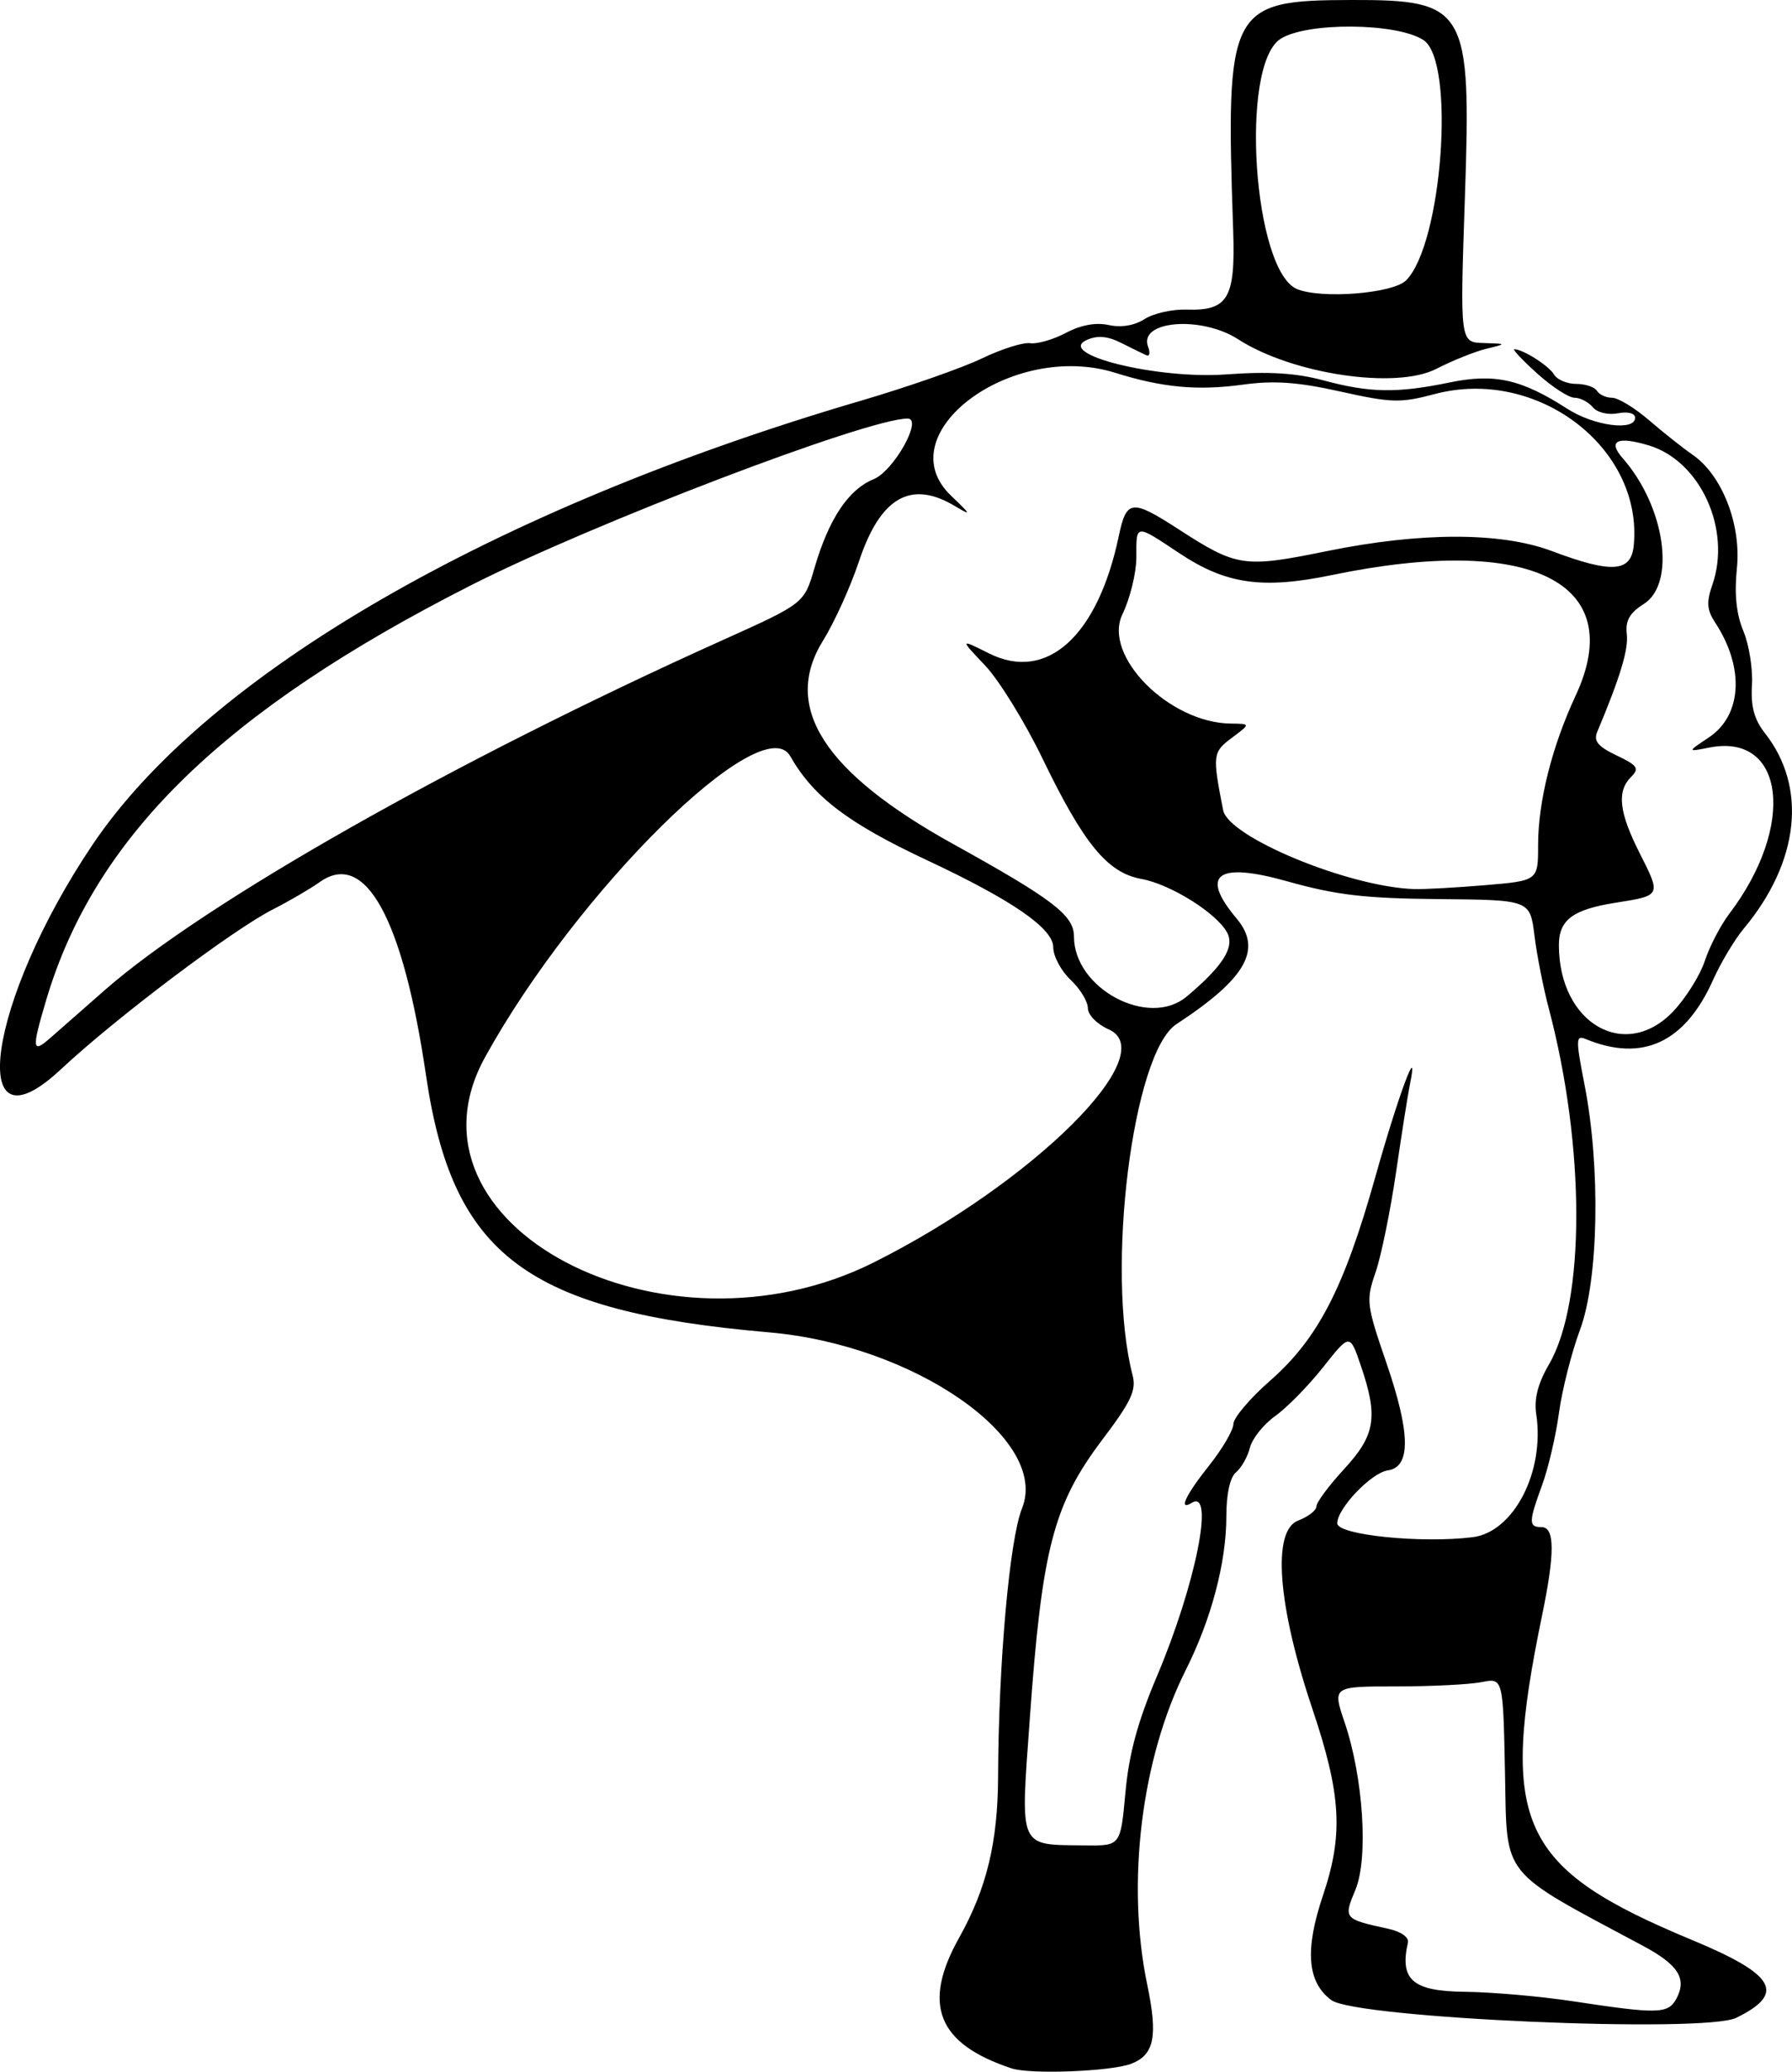 <?xml version="1.0" encoding="UTF-8" standalone="no"?>
<!-- Created with Inkscape (http://www.inkscape.org/) -->

<svg
   width="68.449mm"
   height="79.115mm"
   viewBox="0 0 68.449 79.115"
   version="1.1"
   id="svg5"
   xml:space="preserve"
   xmlns:inkscape="http://www.inkscape.org/namespaces/inkscape"
   xmlns:sodipodi="http://sodipodi.sourceforge.net/DTD/sodipodi-0.dtd"
   xmlns="http://www.w3.org/2000/svg"
   xmlns:svg="http://www.w3.org/2000/svg"><sodipodi:namedview
     id="namedview7"
     pagecolor="#ffffff"
     bordercolor="#000000"
     borderopacity="0.25"
     inkscape:showpageshadow="2"
     inkscape:pageopacity="0.0"
     inkscape:pagecheckerboard="0"
     inkscape:deskcolor="#d1d1d1"
     inkscape:document-units="mm"
     showgrid="false" /><defs
     id="defs2" /><g
     inkscape:label="Capa 1"
     inkscape:groupmode="layer"
     id="layer1"
     transform="translate(-53.64,-160.315)"><path
       style="fill:#000000;stroke-width:0.265"
       d="m 92.282,239.304 c -2.829,-0.932 -3.435,-2.437 -2.009,-4.984 1.055,-1.885 1.481,-3.646 1.491,-6.163 0.017,-4.342 0.438,-9.057 0.914,-10.24 1.06,-2.637 -4.116,-6.24 -9.655,-6.72 -9.259,-0.804 -12.099,-2.928 -13.109,-9.806 -0.88,-5.993 -2.317,-8.619 -4.048,-7.399 -0.386,0.272 -1.192,0.742 -1.79,1.045 -1.533,0.775 -6.017,4.156 -8.11,6.114 -3.66,3.424 -2.81,-2.602 1.21,-8.579 4.391,-6.529 15.301,-12.832 29.342,-16.952 1.788,-0.525 3.867,-1.251 4.619,-1.613 0.752,-0.362 1.585,-0.626 1.852,-0.586 0.267,0.04 0.881,-0.137 1.364,-0.393 0.571,-0.303 1.145,-0.408 1.637,-0.3 0.477,0.105 0.984,0.02 1.37,-0.228 0.337,-0.217 1.061,-0.38 1.609,-0.362 1.581,0.052 1.865,-0.432 1.775,-3.027 -0.296,-8.501 -0.15,-8.785 4.505,-8.796 4.41,-0.01 4.594,0.308 4.346,7.535 -0.189,5.538 -0.189,5.538 0.709,5.565 0.898,0.027 0.898,0.027 0.104,0.221 -0.437,0.107 -1.295,0.452 -1.908,0.767 -1.542,0.792 -5.496,0.202 -7.565,-1.13 -1.419,-0.913 -3.824,-0.712 -3.44,0.288 0.09,0.236 0.056,0.379 -0.076,0.318 -0.132,-0.061 -0.567,-0.274 -0.966,-0.474 -0.511,-0.256 -0.895,-0.288 -1.299,-0.108 -1.216,0.543 2.688,1.509 5.319,1.317 1.623,-0.119 2.673,-0.054 3.717,0.227 1.772,0.478 2.807,0.496 4.813,0.082 1.727,-0.357 2.742,-0.13 4.508,1.006 1.018,0.655 2.585,0.861 2.585,0.339 0,-0.172 -0.275,-0.243 -0.66,-0.169 -0.375,0.072 -0.789,-0.029 -0.958,-0.234 -0.164,-0.198 -0.478,-0.36 -0.697,-0.36 -0.219,0 -0.86,-0.417 -1.424,-0.926 -0.564,-0.509 -0.957,-0.926 -0.875,-0.926 0.331,0 1.319,0.628 1.518,0.965 0.116,0.197 0.496,0.358 0.844,0.358 0.348,0 0.706,0.119 0.796,0.265 0.09,0.146 0.35,0.265 0.579,0.265 0.228,0 0.864,0.387 1.413,0.86 0.549,0.473 1.295,1.064 1.658,1.314 1.13,0.778 1.867,2.667 1.694,4.342 -0.101,0.983 -0.022,1.746 0.248,2.393 0.218,0.522 0.366,1.452 0.328,2.066 -0.05,0.813 0.085,1.311 0.496,1.834 1.624,2.065 1.315,4.915 -0.81,7.463 -0.35,0.42 -0.876,1.299 -1.169,1.954 -1.074,2.402 -2.697,3.157 -4.863,2.265 -0.387,-0.16 -0.391,-0.005 -0.047,1.757 0.614,3.14 0.535,7.434 -0.174,9.34 -0.324,0.873 -0.687,2.302 -0.805,3.175 -0.118,0.873 -0.406,2.108 -0.639,2.745 -0.524,1.43 -0.527,1.62 -0.027,1.62 0.508,0 0.514,0.985 0.024,3.356 -1.654,7.989 -0.878,9.668 5.736,12.416 3.177,1.32 3.581,2.034 1.678,2.967 -1.226,0.601 -14.531,0.02 -15.468,-0.676 -0.922,-0.686 -1.02,-1.916 -0.318,-3.999 0.785,-2.329 0.698,-3.843 -0.408,-7.133 -1.328,-3.95 -1.543,-6.801 -0.541,-7.181 0.384,-0.146 0.699,-0.39 0.699,-0.543 0,-0.152 0.476,-0.794 1.058,-1.425 1.195,-1.296 1.307,-1.986 0.638,-3.947 -0.42,-1.232 -0.42,-1.232 -1.437,0.054 -0.559,0.707 -1.382,1.546 -1.828,1.864 -0.446,0.318 -0.883,0.863 -0.971,1.211 -0.087,0.348 -0.326,0.772 -0.53,0.941 -0.231,0.191 -0.371,0.825 -0.371,1.675 0,1.765 -0.571,3.931 -1.551,5.88 -1.696,3.374 -2.279,8.139 -1.471,12.014 0.412,1.974 0.27,2.678 -0.608,3.019 -0.76,0.295 -3.853,0.416 -4.573,0.178 z m 25.391,-2.661 c 0.41,-0.767 0.074,-1.297 -1.28,-2.021 -5.495,-2.938 -5.185,-2.552 -5.266,-6.571 -0.074,-3.661 -0.074,-3.661 -0.893,-3.498 -0.451,0.09 -1.917,0.164 -3.259,0.164 -2.44,0 -2.44,0 -1.974,1.375 0.715,2.111 0.913,5.193 0.411,6.394 -0.459,1.099 -0.445,1.116 1.253,1.486 0.487,0.106 0.799,0.325 0.753,0.528 -0.323,1.418 0.18,1.857 2.15,1.878 1.043,0.011 2.909,0.174 4.146,0.362 3.262,0.496 3.645,0.487 3.958,-0.098 z m -21.045,-7.874 c 0.133,-1.469 0.467,-2.701 1.2,-4.432 1.481,-3.494 2.222,-7.18 1.334,-6.631 -0.526,0.325 -0.241,-0.288 0.664,-1.426 0.508,-0.639 0.925,-1.353 0.927,-1.587 0.002,-0.234 0.633,-0.978 1.402,-1.652 1.825,-1.6 2.823,-3.53 4.01,-7.752 0.882,-3.138 1.689,-5.309 1.334,-3.589 -0.075,0.364 -0.315,1.879 -0.532,3.368 -0.218,1.489 -0.57,3.213 -0.784,3.833 -0.371,1.076 -0.352,1.23 0.412,3.457 0.926,2.698 0.942,3.984 0.05,4.111 -0.627,0.089 -1.927,1.452 -1.927,2.019 0,0.446 3.213,0.775 5.175,0.53 1.566,-0.196 2.758,-2.501 2.427,-4.692 -0.089,-0.59 0.061,-1.177 0.491,-1.916 1.389,-2.389 1.383,-8.317 -0.013,-13.588 -0.208,-0.783 -0.454,-2.036 -0.547,-2.783 -0.17,-1.358 -0.17,-1.358 -3.653,-1.389 -2.825,-0.025 -3.917,-0.153 -5.781,-0.677 -2.686,-0.756 -3.359,-0.266 -1.945,1.415 0.997,1.185 0.366,2.294 -2.299,4.04 -1.67,1.095 -2.707,9.422 -1.67,13.412 0.146,0.563 -0.062,1.007 -1.139,2.43 -1.888,2.494 -2.323,4.163 -2.79,10.697 -0.359,5.013 -0.457,4.789 2.116,4.821 1.353,0.017 1.353,0.017 1.537,-2.018 z m -9.61,-20.245 c 6.088,-3.048 11.055,-7.976 8.969,-8.899 -0.444,-0.196 -0.794,-0.555 -0.794,-0.812 0,-0.253 -0.298,-0.741 -0.661,-1.082 -0.364,-0.342 -0.661,-0.9 -0.661,-1.24 0,-0.72 -1.561,-1.797 -4.827,-3.328 -3.016,-1.414 -4.331,-2.414 -5.221,-3.973 -1.06,-1.855 -8.151,5.14 -11.656,11.499 -3.532,6.406 6.809,11.861 14.852,7.835 z M 57.623,198.142 c 3.834,-3.364 13.395,-8.781 23.619,-13.381 3.113,-1.401 3.113,-1.401 3.507,-2.749 0.548,-1.88 1.297,-3.004 2.263,-3.398 0.765,-0.312 1.888,-2.315 1.297,-2.315 -1.534,0 -12.011,3.999 -16.671,6.363 -9.462,4.801 -14.38,9.601 -16.234,15.844 -0.561,1.888 -0.54,2.062 0.169,1.437 0.327,-0.289 1.25,-1.099 2.051,-1.801 z m 59.941,0.783 c 0.478,-0.507 1.016,-1.37 1.196,-1.918 0.18,-0.548 0.6,-1.357 0.935,-1.798 2.548,-3.358 2.122,-6.913 -0.76,-6.346 -0.854,0.168 -0.854,0.168 -0.026,-0.383 1.272,-0.846 1.375,-2.666 0.246,-4.388 -0.318,-0.485 -0.34,-0.779 -0.109,-1.441 0.738,-2.116 -0.457,-4.736 -2.429,-5.327 -1.208,-0.362 -1.581,-0.176 -0.991,0.495 1.617,1.839 2.04,4.78 0.801,5.562 -0.542,0.342 -0.707,0.635 -0.648,1.148 0.068,0.588 -0.253,1.65 -1.13,3.736 -0.146,0.348 0.027,0.559 0.74,0.899 0.805,0.384 0.88,0.495 0.554,0.82 -0.553,0.553 -0.463,1.35 0.329,2.915 0.822,1.625 0.828,1.614 -0.926,1.891 -1.629,0.258 -2.161,0.655 -2.161,1.617 0,3.001 2.544,4.464 4.379,2.519 z m -18.595,-0.553 c 1.382,-1.163 1.841,-1.887 1.545,-2.44 -0.4,-0.747 -2.159,-1.848 -3.276,-2.051 -1.298,-0.236 -2.198,-1.332 -3.779,-4.601 -0.673,-1.392 -1.659,-2.99 -2.192,-3.552 -0.969,-1.021 -0.969,-1.021 0.154,-0.459 2.2,1.103 4.149,-0.657 4.951,-4.473 0.296,-1.406 0.491,-1.429 2.276,-0.275 2.246,1.452 2.496,1.488 5.69,0.838 3.58,-0.729 6.638,-0.729 8.582,0.002 2.289,0.861 3.025,0.811 3.124,-0.215 0.362,-3.736 -3.697,-6.822 -7.607,-5.781 -1.302,0.346 -1.646,0.337 -3.595,-0.097 -1.628,-0.363 -2.538,-0.427 -3.72,-0.265 -1.734,0.239 -3.077,0.115 -4.884,-0.451 -3.952,-1.238 -8.734,2.34 -6.272,4.692 0.781,0.746 0.794,0.782 0.142,0.393 -1.682,-1.003 -2.844,-0.33 -3.66,2.122 -0.322,0.966 -0.938,2.325 -1.37,3.02 -1.575,2.534 0.022,5.028 4.979,7.773 3.808,2.109 4.605,2.719 4.605,3.527 0,1.991 2.856,3.512 4.305,2.293 z m 11.398,-4.253 c 2.024,-0.171 2.024,-0.171 2.024,-1.532 0,-1.661 0.529,-3.766 1.433,-5.705 2.019,-4.331 -1.718,-6.179 -9.316,-4.605 -2.641,0.547 -4.036,0.349 -5.801,-0.823 -1.719,-1.141 -1.662,-1.146 -1.662,0.148 0,0.589 -0.239,1.566 -0.531,2.171 -0.765,1.583 1.781,4.149 4.143,4.175 0.754,0.008 0.754,0.008 0.036,0.544 -0.734,0.548 -0.746,0.651 -0.333,2.762 0.202,1.033 4.802,2.933 7.295,3.014 0.378,0.012 1.599,-0.055 2.712,-0.149 z m -3.02,-23.095 c 1.388,-1.388 1.895,-8.373 0.666,-9.178 -1.019,-0.668 -4.472,-0.693 -5.469,-0.041 -1.562,1.023 -1.03,8.879 0.647,9.553 0.95,0.382 3.656,0.164 4.156,-0.335 z"
       id="path248" /></g></svg>

